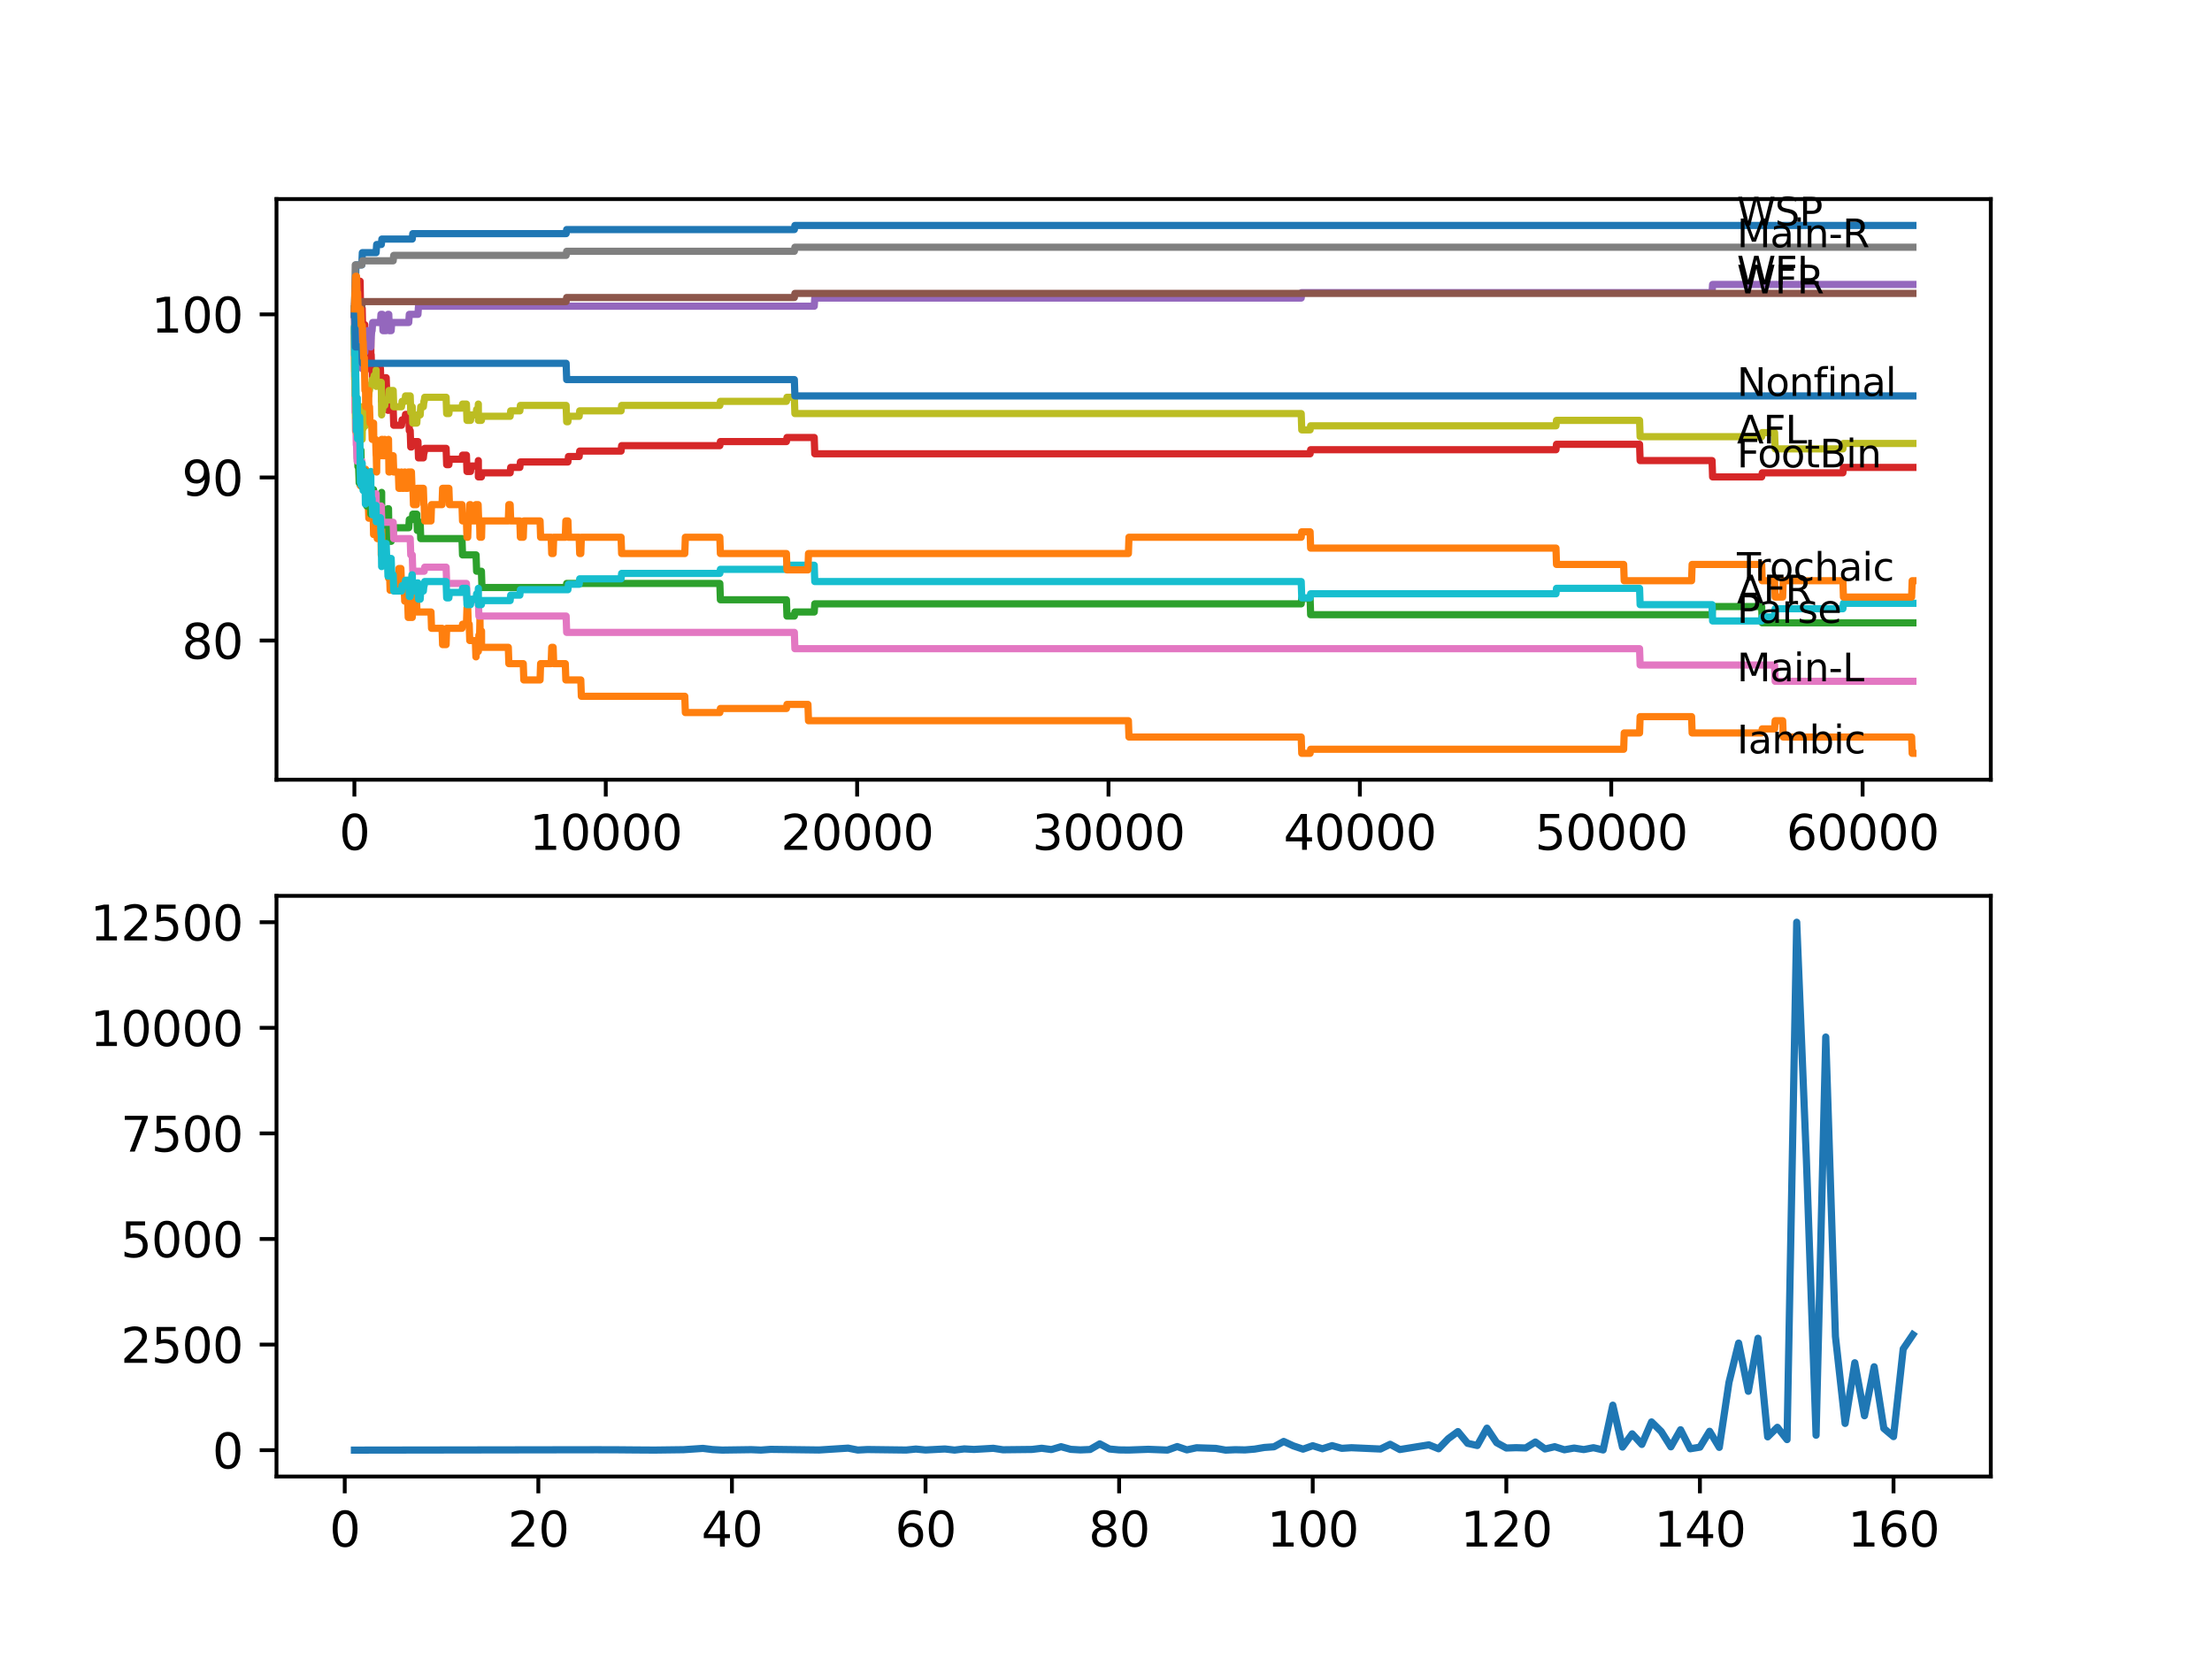 <?xml version="1.0" encoding="utf-8" standalone="no"?>
<!DOCTYPE svg PUBLIC "-//W3C//DTD SVG 1.1//EN"
  "http://www.w3.org/Graphics/SVG/1.1/DTD/svg11.dtd">
<svg xmlns:xlink="http://www.w3.org/1999/xlink" width="460.8pt" height="345.6pt" viewBox="0 0 460.8 345.6" xmlns="http://www.w3.org/2000/svg" version="1.1">
 <defs>
  <style type="text/css">*{stroke-linejoin: round; stroke-linecap: butt}</style>
 </defs>
 <g id="figure_1">
  <g id="patch_1">
   <path d="M 0 345.6 
L 460.8 345.6 
L 460.8 0 
L 0 0 
z
" style="fill: #ffffff"/>
  </g>
  <g id="axes_1">
   <g id="patch_2">
    <path d="M 57.6 162.432 
L 414.72 162.432 
L 414.72 41.472 
L 57.6 41.472 
z
" style="fill: #ffffff"/>
   </g>
   <g id="matplotlib.axis_1">
    <g id="xtick_1">
     <g id="line2d_1">
      <defs>
       <path id="m4932ef7f27" d="M 0 0 
L 0 3.5 
" style="stroke: #000000; stroke-width: 0.8"/>
      </defs>
      <g>
       <use xlink:href="#m4932ef7f27" x="73.827" y="162.432" style="stroke: #000000; stroke-width: 0.8"/>
      </g>
     </g>
     <g id="text_1">
      <!-- 0 -->
      <g transform="translate(70.646 177.03)scale(0.1 -0.1)">
       <defs>
        <path id="DejaVuSans-30" d="M 2034 4250 
Q 1547 4250 1301 3770 
Q 1056 3291 1056 2328 
Q 1056 1369 1301 889 
Q 1547 409 2034 409 
Q 2525 409 2770 889 
Q 3016 1369 3016 2328 
Q 3016 3291 2770 3770 
Q 2525 4250 2034 4250 
z
M 2034 4750 
Q 2819 4750 3233 4129 
Q 3647 3509 3647 2328 
Q 3647 1150 3233 529 
Q 2819 -91 2034 -91 
Q 1250 -91 836 529 
Q 422 1150 422 2328 
Q 422 3509 836 4129 
Q 1250 4750 2034 4750 
z
" transform="scale(0.016)"/>
       </defs>
       <use xlink:href="#DejaVuSans-30"/>
      </g>
     </g>
    </g>
    <g id="xtick_2">
     <g id="line2d_2">
      <g>
       <use xlink:href="#m4932ef7f27" x="126.192" y="162.432" style="stroke: #000000; stroke-width: 0.8"/>
      </g>
     </g>
     <g id="text_2">
      <!-- 10000 -->
      <g transform="translate(110.286 177.03)scale(0.1 -0.1)">
       <defs>
        <path id="DejaVuSans-31" d="M 794 531 
L 1825 531 
L 1825 4091 
L 703 3866 
L 703 4441 
L 1819 4666 
L 2450 4666 
L 2450 531 
L 3481 531 
L 3481 0 
L 794 0 
L 794 531 
z
" transform="scale(0.016)"/>
       </defs>
       <use xlink:href="#DejaVuSans-31"/>
       <use xlink:href="#DejaVuSans-30" x="63.623"/>
       <use xlink:href="#DejaVuSans-30" x="127.246"/>
       <use xlink:href="#DejaVuSans-30" x="190.869"/>
       <use xlink:href="#DejaVuSans-30" x="254.492"/>
      </g>
     </g>
    </g>
    <g id="xtick_3">
     <g id="line2d_3">
      <g>
       <use xlink:href="#m4932ef7f27" x="178.556" y="162.432" style="stroke: #000000; stroke-width: 0.8"/>
      </g>
     </g>
     <g id="text_3">
      <!-- 20000 -->
      <g transform="translate(162.65 177.03)scale(0.1 -0.1)">
       <defs>
        <path id="DejaVuSans-32" d="M 1228 531 
L 3431 531 
L 3431 0 
L 469 0 
L 469 531 
Q 828 903 1448 1529 
Q 2069 2156 2228 2338 
Q 2531 2678 2651 2914 
Q 2772 3150 2772 3378 
Q 2772 3750 2511 3984 
Q 2250 4219 1831 4219 
Q 1534 4219 1204 4116 
Q 875 4013 500 3803 
L 500 4441 
Q 881 4594 1212 4672 
Q 1544 4750 1819 4750 
Q 2544 4750 2975 4387 
Q 3406 4025 3406 3419 
Q 3406 3131 3298 2873 
Q 3191 2616 2906 2266 
Q 2828 2175 2409 1742 
Q 1991 1309 1228 531 
z
" transform="scale(0.016)"/>
       </defs>
       <use xlink:href="#DejaVuSans-32"/>
       <use xlink:href="#DejaVuSans-30" x="63.623"/>
       <use xlink:href="#DejaVuSans-30" x="127.246"/>
       <use xlink:href="#DejaVuSans-30" x="190.869"/>
       <use xlink:href="#DejaVuSans-30" x="254.492"/>
      </g>
     </g>
    </g>
    <g id="xtick_4">
     <g id="line2d_4">
      <g>
       <use xlink:href="#m4932ef7f27" x="230.921" y="162.432" style="stroke: #000000; stroke-width: 0.8"/>
      </g>
     </g>
     <g id="text_4">
      <!-- 30000 -->
      <g transform="translate(215.015 177.03)scale(0.1 -0.1)">
       <defs>
        <path id="DejaVuSans-33" d="M 2597 2516 
Q 3050 2419 3304 2112 
Q 3559 1806 3559 1356 
Q 3559 666 3084 287 
Q 2609 -91 1734 -91 
Q 1441 -91 1130 -33 
Q 819 25 488 141 
L 488 750 
Q 750 597 1062 519 
Q 1375 441 1716 441 
Q 2309 441 2620 675 
Q 2931 909 2931 1356 
Q 2931 1769 2642 2001 
Q 2353 2234 1838 2234 
L 1294 2234 
L 1294 2753 
L 1863 2753 
Q 2328 2753 2575 2939 
Q 2822 3125 2822 3475 
Q 2822 3834 2567 4026 
Q 2313 4219 1838 4219 
Q 1578 4219 1281 4162 
Q 984 4106 628 3988 
L 628 4550 
Q 988 4650 1302 4700 
Q 1616 4750 1894 4750 
Q 2613 4750 3031 4423 
Q 3450 4097 3450 3541 
Q 3450 3153 3228 2886 
Q 3006 2619 2597 2516 
z
" transform="scale(0.016)"/>
       </defs>
       <use xlink:href="#DejaVuSans-33"/>
       <use xlink:href="#DejaVuSans-30" x="63.623"/>
       <use xlink:href="#DejaVuSans-30" x="127.246"/>
       <use xlink:href="#DejaVuSans-30" x="190.869"/>
       <use xlink:href="#DejaVuSans-30" x="254.492"/>
      </g>
     </g>
    </g>
    <g id="xtick_5">
     <g id="line2d_5">
      <g>
       <use xlink:href="#m4932ef7f27" x="283.285" y="162.432" style="stroke: #000000; stroke-width: 0.8"/>
      </g>
     </g>
     <g id="text_5">
      <!-- 40000 -->
      <g transform="translate(267.379 177.03)scale(0.1 -0.1)">
       <defs>
        <path id="DejaVuSans-34" d="M 2419 4116 
L 825 1625 
L 2419 1625 
L 2419 4116 
z
M 2253 4666 
L 3047 4666 
L 3047 1625 
L 3713 1625 
L 3713 1100 
L 3047 1100 
L 3047 0 
L 2419 0 
L 2419 1100 
L 313 1100 
L 313 1709 
L 2253 4666 
z
" transform="scale(0.016)"/>
       </defs>
       <use xlink:href="#DejaVuSans-34"/>
       <use xlink:href="#DejaVuSans-30" x="63.623"/>
       <use xlink:href="#DejaVuSans-30" x="127.246"/>
       <use xlink:href="#DejaVuSans-30" x="190.869"/>
       <use xlink:href="#DejaVuSans-30" x="254.492"/>
      </g>
     </g>
    </g>
    <g id="xtick_6">
     <g id="line2d_6">
      <g>
       <use xlink:href="#m4932ef7f27" x="335.65" y="162.432" style="stroke: #000000; stroke-width: 0.8"/>
      </g>
     </g>
     <g id="text_6">
      <!-- 50000 -->
      <g transform="translate(319.744 177.03)scale(0.1 -0.1)">
       <defs>
        <path id="DejaVuSans-35" d="M 691 4666 
L 3169 4666 
L 3169 4134 
L 1269 4134 
L 1269 2991 
Q 1406 3038 1543 3061 
Q 1681 3084 1819 3084 
Q 2600 3084 3056 2656 
Q 3513 2228 3513 1497 
Q 3513 744 3044 326 
Q 2575 -91 1722 -91 
Q 1428 -91 1123 -41 
Q 819 9 494 109 
L 494 744 
Q 775 591 1075 516 
Q 1375 441 1709 441 
Q 2250 441 2565 725 
Q 2881 1009 2881 1497 
Q 2881 1984 2565 2268 
Q 2250 2553 1709 2553 
Q 1456 2553 1204 2497 
Q 953 2441 691 2322 
L 691 4666 
z
" transform="scale(0.016)"/>
       </defs>
       <use xlink:href="#DejaVuSans-35"/>
       <use xlink:href="#DejaVuSans-30" x="63.623"/>
       <use xlink:href="#DejaVuSans-30" x="127.246"/>
       <use xlink:href="#DejaVuSans-30" x="190.869"/>
       <use xlink:href="#DejaVuSans-30" x="254.492"/>
      </g>
     </g>
    </g>
    <g id="xtick_7">
     <g id="line2d_7">
      <g>
       <use xlink:href="#m4932ef7f27" x="388.014" y="162.432" style="stroke: #000000; stroke-width: 0.8"/>
      </g>
     </g>
     <g id="text_7">
      <!-- 60000 -->
      <g transform="translate(372.108 177.03)scale(0.1 -0.1)">
       <defs>
        <path id="DejaVuSans-36" d="M 2113 2584 
Q 1688 2584 1439 2293 
Q 1191 2003 1191 1497 
Q 1191 994 1439 701 
Q 1688 409 2113 409 
Q 2538 409 2786 701 
Q 3034 994 3034 1497 
Q 3034 2003 2786 2293 
Q 2538 2584 2113 2584 
z
M 3366 4563 
L 3366 3988 
Q 3128 4100 2886 4159 
Q 2644 4219 2406 4219 
Q 1781 4219 1451 3797 
Q 1122 3375 1075 2522 
Q 1259 2794 1537 2939 
Q 1816 3084 2150 3084 
Q 2853 3084 3261 2657 
Q 3669 2231 3669 1497 
Q 3669 778 3244 343 
Q 2819 -91 2113 -91 
Q 1303 -91 875 529 
Q 447 1150 447 2328 
Q 447 3434 972 4092 
Q 1497 4750 2381 4750 
Q 2619 4750 2861 4703 
Q 3103 4656 3366 4563 
z
" transform="scale(0.016)"/>
       </defs>
       <use xlink:href="#DejaVuSans-36"/>
       <use xlink:href="#DejaVuSans-30" x="63.623"/>
       <use xlink:href="#DejaVuSans-30" x="127.246"/>
       <use xlink:href="#DejaVuSans-30" x="190.869"/>
       <use xlink:href="#DejaVuSans-30" x="254.492"/>
      </g>
     </g>
    </g>
   </g>
   <g id="matplotlib.axis_2">
    <g id="ytick_1">
     <g id="line2d_8">
      <defs>
       <path id="m2439229a40" d="M 0 0 
L -3.5 0 
" style="stroke: #000000; stroke-width: 0.8"/>
      </defs>
      <g>
       <use xlink:href="#m2439229a40" x="57.6" y="133.435" style="stroke: #000000; stroke-width: 0.8"/>
      </g>
     </g>
     <g id="text_8">
      <!-- 80 -->
      <g transform="translate(37.875 137.234)scale(0.1 -0.1)">
       <defs>
        <path id="DejaVuSans-38" d="M 2034 2216 
Q 1584 2216 1326 1975 
Q 1069 1734 1069 1313 
Q 1069 891 1326 650 
Q 1584 409 2034 409 
Q 2484 409 2743 651 
Q 3003 894 3003 1313 
Q 3003 1734 2745 1975 
Q 2488 2216 2034 2216 
z
M 1403 2484 
Q 997 2584 770 2862 
Q 544 3141 544 3541 
Q 544 4100 942 4425 
Q 1341 4750 2034 4750 
Q 2731 4750 3128 4425 
Q 3525 4100 3525 3541 
Q 3525 3141 3298 2862 
Q 3072 2584 2669 2484 
Q 3125 2378 3379 2068 
Q 3634 1759 3634 1313 
Q 3634 634 3220 271 
Q 2806 -91 2034 -91 
Q 1263 -91 848 271 
Q 434 634 434 1313 
Q 434 1759 690 2068 
Q 947 2378 1403 2484 
z
M 1172 3481 
Q 1172 3119 1398 2916 
Q 1625 2713 2034 2713 
Q 2441 2713 2670 2916 
Q 2900 3119 2900 3481 
Q 2900 3844 2670 4047 
Q 2441 4250 2034 4250 
Q 1625 4250 1398 4047 
Q 1172 3844 1172 3481 
z
" transform="scale(0.016)"/>
       </defs>
       <use xlink:href="#DejaVuSans-38"/>
       <use xlink:href="#DejaVuSans-30" x="63.623"/>
      </g>
     </g>
    </g>
    <g id="ytick_2">
     <g id="line2d_9">
      <g>
       <use xlink:href="#m2439229a40" x="57.6" y="99.461" style="stroke: #000000; stroke-width: 0.8"/>
      </g>
     </g>
     <g id="text_9">
      <!-- 90 -->
      <g transform="translate(37.875 103.26)scale(0.1 -0.1)">
       <defs>
        <path id="DejaVuSans-39" d="M 703 97 
L 703 672 
Q 941 559 1184 500 
Q 1428 441 1663 441 
Q 2288 441 2617 861 
Q 2947 1281 2994 2138 
Q 2813 1869 2534 1725 
Q 2256 1581 1919 1581 
Q 1219 1581 811 2004 
Q 403 2428 403 3163 
Q 403 3881 828 4315 
Q 1253 4750 1959 4750 
Q 2769 4750 3195 4129 
Q 3622 3509 3622 2328 
Q 3622 1225 3098 567 
Q 2575 -91 1691 -91 
Q 1453 -91 1209 -44 
Q 966 3 703 97 
z
M 1959 2075 
Q 2384 2075 2632 2365 
Q 2881 2656 2881 3163 
Q 2881 3666 2632 3958 
Q 2384 4250 1959 4250 
Q 1534 4250 1286 3958 
Q 1038 3666 1038 3163 
Q 1038 2656 1286 2365 
Q 1534 2075 1959 2075 
z
" transform="scale(0.016)"/>
       </defs>
       <use xlink:href="#DejaVuSans-39"/>
       <use xlink:href="#DejaVuSans-30" x="63.623"/>
      </g>
     </g>
    </g>
    <g id="ytick_3">
     <g id="line2d_10">
      <g>
       <use xlink:href="#m2439229a40" x="57.6" y="65.486" style="stroke: #000000; stroke-width: 0.8"/>
      </g>
     </g>
     <g id="text_10">
      <!-- 100 -->
      <g transform="translate(31.512 69.285)scale(0.1 -0.1)">
       <use xlink:href="#DejaVuSans-31"/>
       <use xlink:href="#DejaVuSans-30" x="63.623"/>
       <use xlink:href="#DejaVuSans-30" x="127.246"/>
      </g>
     </g>
    </g>
   </g>
   <g id="line2d_11">
    <path d="M 73.833 64.354 
L 73.843 64.354 
L 73.974 59.711 
L 74.037 59.711 
L 74.157 55.181 
L 75.367 55.181 
L 75.482 52.633 
L 78.352 52.633 
L 78.467 50.934 
L 79.436 50.934 
L 79.551 49.801 
L 85.877 49.801 
L 85.992 48.669 
L 117.934 48.669 
L 118.049 47.82 
L 165.476 47.82 
L 165.591 46.97 
L 398.487 46.97 
L 398.487 46.97 
" clip-path="url(#p02cb449821)" style="fill: none; stroke: #1f77b4; stroke-width: 1.5; stroke-linecap: square"/>
   </g>
   <g id="line2d_12">
    <path d="M 73.833 68.884 
L 73.89 79.076 
L 73.953 77.377 
L 73.964 77.377 
L 74.079 89.834 
L 74.089 88.702 
L 74.105 88.702 
L 74.22 85.871 
L 74.273 89.268 
L 74.33 87.57 
L 74.435 87.57 
L 74.555 94.364 
L 74.932 94.364 
L 75.053 101.159 
L 75.446 101.159 
L 75.561 100.027 
L 75.995 100.027 
L 76.111 98.894 
L 76.116 98.894 
L 76.173 97.762 
L 76.179 101.159 
L 76.215 101.159 
L 76.545 101.159 
L 76.66 104.557 
L 76.713 104.557 
L 76.828 107.954 
L 77.75 107.954 
L 77.823 111.352 
L 77.86 110.502 
L 78.352 110.502 
L 78.467 108.803 
L 78.582 112.201 
L 79.389 112.201 
L 79.42 115.598 
L 79.441 111.068 
L 79.493 111.068 
L 79.504 111.068 
L 79.609 110.219 
L 79.724 113.617 
L 80.116 113.617 
L 80.232 117.014 
L 80.928 117.014 
L 80.933 120.411 
L 81.038 119.562 
L 81.153 119.562 
L 81.268 122.959 
L 81.907 122.959 
L 82.023 121.827 
L 82.986 121.827 
L 83.101 118.43 
L 83.515 118.43 
L 83.63 121.827 
L 84.19 121.827 
L 84.306 125.224 
L 84.924 125.224 
L 85.039 128.622 
L 85.877 128.622 
L 85.992 127.489 
L 86.018 127.489 
L 86.133 124.092 
L 86.746 124.092 
L 86.861 127.489 
L 89.783 127.489 
L 89.898 130.887 
L 92.087 130.887 
L 92.202 134.284 
L 92.935 134.284 
L 93.05 130.887 
L 96.239 130.887 
L 96.355 130.037 
L 97.166 130.037 
L 97.282 126.64 
L 97.433 126.64 
L 97.549 130.037 
L 97.742 130.037 
L 97.858 133.435 
L 99.025 133.435 
L 99.14 136.832 
L 99.172 136.832 
L 99.287 135.7 
L 99.648 135.7 
L 99.764 132.302 
L 99.91 132.302 
L 99.984 128.905 
L 100.02 132.302 
L 100.287 132.302 
L 100.313 131.453 
L 100.319 134.85 
L 100.382 134.85 
L 105.89 134.85 
L 106.005 138.248 
L 109.006 138.248 
L 109.121 141.645 
L 112.504 141.645 
L 112.619 138.248 
L 114.818 138.248 
L 114.934 134.85 
L 115.232 134.85 
L 115.347 138.248 
L 117.761 138.248 
L 117.876 141.645 
L 120.992 141.645 
L 121.107 145.043 
L 142.655 145.043 
L 142.771 148.44 
L 149.955 148.44 
L 150.07 147.591 
L 163.826 147.591 
L 163.942 146.742 
L 168.309 146.742 
L 168.424 150.139 
L 235.068 150.139 
L 235.183 153.536 
L 271.064 153.536 
L 271.179 156.934 
L 272.917 156.934 
L 273.032 156.084 
L 338.237 156.084 
L 338.352 152.687 
L 341.551 152.687 
L 341.667 149.29 
L 352.386 149.29 
L 352.501 152.687 
L 366.99 152.687 
L 367.105 151.838 
L 369.682 151.838 
L 369.797 150.139 
L 371.362 150.139 
L 371.478 153.536 
L 398.225 153.536 
L 398.341 156.934 
L 398.487 156.934 
L 398.487 156.934 
" clip-path="url(#p02cb449821)" style="fill: none; stroke: #ff7f0e; stroke-width: 1.5; stroke-linecap: square"/>
   </g>
   <g id="line2d_13">
    <path d="M 73.833 64.354 
L 73.838 64.354 
L 73.964 75.679 
L 73.969 75.679 
L 74.006 72.847 
L 74.032 79.642 
L 74.058 76.245 
L 74.184 87.003 
L 74.22 87.003 
L 74.335 85.305 
L 74.346 85.305 
L 74.435 95.497 
L 74.466 93.798 
L 74.477 93.798 
L 74.487 92.099 
L 74.561 97.196 
L 74.576 97.196 
L 74.712 97.196 
L 74.828 100.593 
L 74.932 100.593 
L 75.063 93.798 
L 75.184 93.798 
L 75.299 98.894 
L 75.377 98.894 
L 75.446 98.045 
L 75.451 101.442 
L 75.482 99.744 
L 75.556 99.744 
L 75.671 98.045 
L 75.917 98.045 
L 75.995 101.442 
L 76.027 100.31 
L 76.069 100.31 
L 76.116 98.611 
L 76.121 102.009 
L 76.173 102.009 
L 76.31 102.009 
L 76.399 105.406 
L 76.42 103.707 
L 77.205 103.707 
L 77.252 107.105 
L 77.315 105.406 
L 77.32 105.406 
L 77.435 103.707 
L 77.514 103.707 
L 77.629 102.009 
L 77.823 102.009 
L 77.938 105.406 
L 79.247 105.406 
L 79.362 103.707 
L 79.436 103.707 
L 79.504 102.575 
L 79.509 105.972 
L 79.535 105.972 
L 79.661 105.972 
L 79.776 109.37 
L 80.452 109.37 
L 80.567 107.671 
L 80.708 107.671 
L 80.823 105.972 
L 80.933 105.972 
L 81.054 112.767 
L 81.488 112.767 
L 81.604 111.068 
L 81.907 111.068 
L 82.023 109.936 
L 85.149 109.936 
L 85.264 108.237 
L 85.877 108.237 
L 85.992 107.105 
L 86.824 107.105 
L 86.94 110.502 
L 87.065 110.502 
L 87.18 108.803 
L 87.531 108.803 
L 87.646 112.201 
L 96.239 112.201 
L 96.355 115.598 
L 99.172 115.598 
L 99.287 118.996 
L 100.287 118.996 
L 100.402 122.393 
L 117.934 122.393 
L 118.049 121.544 
L 149.955 121.544 
L 150.07 124.941 
L 163.826 124.941 
L 163.942 128.339 
L 165.476 128.339 
L 165.591 127.489 
L 169.618 127.489 
L 169.733 125.791 
L 271.064 125.791 
L 271.179 124.658 
L 272.917 124.658 
L 273.032 128.056 
L 356.653 128.056 
L 356.768 126.357 
L 366.99 126.357 
L 367.105 129.754 
L 398.487 129.754 
L 398.487 129.754 
" clip-path="url(#p02cb449821)" style="fill: none; stroke: #2ca02c; stroke-width: 1.5; stroke-linecap: square"/>
   </g>
   <g id="line2d_14">
    <path d="M 73.833 65.486 
L 73.838 65.486 
L 73.964 63.108 
L 74.058 63.108 
L 74.152 61.409 
L 74.157 64.807 
L 74.163 64.807 
L 74.168 64.807 
L 74.283 63.108 
L 74.346 63.108 
L 74.466 59.711 
L 74.477 59.711 
L 74.487 63.108 
L 74.587 60.277 
L 74.712 60.277 
L 74.828 58.578 
L 75.016 58.578 
L 75.121 65.373 
L 75.131 64.24 
L 75.184 64.24 
L 75.194 62.542 
L 75.199 65.939 
L 75.288 65.939 
L 75.294 65.939 
L 75.409 64.24 
L 75.451 64.24 
L 75.566 69.903 
L 75.65 69.903 
L 75.765 68.77 
L 75.901 68.77 
L 75.995 67.638 
L 76.001 71.035 
L 76.069 71.035 
L 76.158 74.433 
L 76.179 73.3 
L 76.331 73.3 
L 76.399 72.168 
L 76.404 75.565 
L 76.43 75.565 
L 76.556 75.565 
L 76.671 74.433 
L 76.802 74.433 
L 76.917 73.3 
L 76.975 73.3 
L 77.09 72.168 
L 77.205 72.168 
L 77.252 70.469 
L 77.257 73.867 
L 77.31 73.867 
L 77.32 73.867 
L 77.425 77.264 
L 77.43 76.131 
L 77.514 76.131 
L 77.629 79.529 
L 77.823 79.529 
L 77.938 78.68 
L 78.252 78.68 
L 78.367 77.547 
L 78.383 77.547 
L 78.498 76.698 
L 79.247 76.698 
L 79.362 80.095 
L 79.42 80.095 
L 79.504 83.493 
L 79.53 82.643 
L 79.661 82.643 
L 79.776 79.812 
L 80.153 79.812 
L 80.268 78.68 
L 80.452 78.68 
L 80.567 82.077 
L 80.708 82.077 
L 80.823 85.474 
L 80.933 85.474 
L 81.064 81.794 
L 81.488 81.794 
L 81.604 85.191 
L 81.907 85.191 
L 82.023 88.589 
L 83.641 88.589 
L 83.756 87.456 
L 84.363 87.456 
L 84.478 86.324 
L 85.149 86.324 
L 85.264 89.721 
L 85.452 89.721 
L 85.568 93.119 
L 85.709 93.119 
L 85.824 91.986 
L 87.065 91.986 
L 87.18 95.384 
L 88.191 95.384 
L 88.306 94.251 
L 88.364 94.251 
L 88.479 93.402 
L 92.935 93.402 
L 93.05 96.799 
L 93.511 96.799 
L 93.627 95.667 
L 96.239 95.667 
L 96.355 94.817 
L 97.166 94.817 
L 97.282 98.215 
L 98.015 98.215 
L 98.13 97.082 
L 99.601 97.082 
L 99.648 95.95 
L 99.654 99.347 
L 99.701 99.347 
L 100.287 99.347 
L 100.402 98.498 
L 106.273 98.498 
L 106.388 97.365 
L 108.294 97.365 
L 108.409 96.233 
L 118.306 96.233 
L 118.421 95.101 
L 120.647 95.101 
L 120.762 93.968 
L 129.381 93.968 
L 129.496 92.836 
L 149.955 92.836 
L 150.07 91.986 
L 163.826 91.986 
L 163.942 91.137 
L 169.618 91.137 
L 169.733 94.534 
L 272.917 94.534 
L 273.032 93.685 
L 324.135 93.685 
L 324.25 92.552 
L 341.551 92.552 
L 341.667 95.95 
L 356.653 95.95 
L 356.768 99.347 
L 366.99 99.347 
L 367.105 98.498 
L 383.909 98.498 
L 384.024 97.365 
L 398.487 97.365 
L 398.487 97.365 
" clip-path="url(#p02cb449821)" style="fill: none; stroke: #d62728; stroke-width: 1.5; stroke-linecap: square"/>
   </g>
   <g id="line2d_15">
    <path d="M 73.833 65.486 
L 73.843 65.486 
L 73.89 63.221 
L 73.896 66.619 
L 73.948 66.619 
L 73.974 66.619 
L 74.058 63.221 
L 74.084 66.619 
L 74.152 66.619 
L 74.168 64.92 
L 74.173 68.317 
L 74.262 66.619 
L 74.346 66.619 
L 74.435 73.414 
L 74.461 71.715 
L 74.477 71.715 
L 74.487 70.016 
L 74.493 73.414 
L 74.587 71.715 
L 74.712 71.715 
L 74.828 75.112 
L 74.932 75.112 
L 75.063 68.317 
L 75.184 68.317 
L 75.299 73.414 
L 75.367 73.414 
L 75.451 76.811 
L 75.477 75.112 
L 75.556 75.112 
L 75.671 73.414 
L 75.995 73.414 
L 76.116 70.582 
L 76.399 70.582 
L 76.514 68.884 
L 77.205 68.884 
L 77.252 72.281 
L 77.315 70.582 
L 77.32 70.582 
L 77.435 68.884 
L 77.514 68.884 
L 77.629 67.185 
L 79.247 67.185 
L 79.362 65.486 
L 79.661 65.486 
L 79.776 68.884 
L 80.452 68.884 
L 80.567 67.185 
L 80.708 67.185 
L 80.823 65.486 
L 80.991 65.486 
L 81.106 68.884 
L 81.488 68.884 
L 81.604 67.185 
L 85.149 67.185 
L 85.264 65.486 
L 87.065 65.486 
L 87.18 63.787 
L 169.618 63.787 
L 169.733 62.089 
L 271.064 62.089 
L 271.179 60.956 
L 356.653 60.956 
L 356.768 59.258 
L 398.487 59.258 
L 398.487 59.258 
" clip-path="url(#p02cb449821)" style="fill: none; stroke: #9467bd; stroke-width: 1.5; stroke-linecap: square"/>
   </g>
   <g id="line2d_16">
    <path d="M 73.833 65.486 
L 73.922 65.486 
L 74.042 63.674 
L 75.377 63.674 
L 75.493 62.825 
L 117.934 62.825 
L 118.049 61.976 
L 165.476 61.976 
L 165.591 61.126 
L 398.487 61.126 
L 398.487 61.126 
" clip-path="url(#p02cb449821)" style="fill: none; stroke: #8c564b; stroke-width: 1.5; stroke-linecap: square"/>
   </g>
   <g id="line2d_17">
    <path d="M 73.833 65.486 
L 73.838 65.486 
L 73.979 85.871 
L 74.105 85.871 
L 74.225 92.666 
L 74.273 92.666 
L 74.388 96.063 
L 75.377 96.063 
L 75.493 99.461 
L 75.995 99.461 
L 76.111 102.858 
L 78.352 102.858 
L 78.383 106.255 
L 78.462 105.406 
L 79.42 105.406 
L 79.535 108.803 
L 81.907 108.803 
L 82.023 112.201 
L 85.452 112.201 
L 85.568 115.598 
L 85.877 115.598 
L 85.992 118.996 
L 88.364 118.996 
L 88.479 118.146 
L 92.935 118.146 
L 93.05 121.544 
L 97.166 121.544 
L 97.282 124.941 
L 99.648 124.941 
L 99.764 128.339 
L 117.934 128.339 
L 118.049 131.736 
L 165.476 131.736 
L 165.591 135.134 
L 341.551 135.134 
L 341.667 138.531 
L 369.682 138.531 
L 369.797 141.928 
L 398.487 141.928 
L 398.487 141.928 
" clip-path="url(#p02cb449821)" style="fill: none; stroke: #e377c2; stroke-width: 1.5; stroke-linecap: square"/>
   </g>
   <g id="line2d_18">
    <path d="M 73.833 65.486 
L 73.838 65.486 
L 74.011 55.181 
L 75.377 55.181 
L 75.493 54.331 
L 81.907 54.331 
L 82.023 53.199 
L 117.934 53.199 
L 118.049 52.349 
L 165.476 52.349 
L 165.591 51.5 
L 398.487 51.5 
L 398.487 51.5 
" clip-path="url(#p02cb449821)" style="fill: none; stroke: #7f7f7f; stroke-width: 1.5; stroke-linecap: square"/>
   </g>
   <g id="line2d_19">
    <path d="M 73.833 68.884 
L 73.838 68.884 
L 73.843 68.034 
L 73.896 77.377 
L 73.922 77.377 
L 74.006 82.473 
L 74.032 79.642 
L 74.037 79.642 
L 74.157 87.003 
L 74.273 87.003 
L 74.388 90.401 
L 74.409 90.401 
L 74.524 87.57 
L 74.555 87.57 
L 74.671 85.871 
L 75.121 85.871 
L 75.236 84.738 
L 75.367 84.738 
L 75.446 91.533 
L 75.482 89.268 
L 75.65 89.268 
L 75.765 88.136 
L 75.901 88.136 
L 75.995 85.305 
L 76.001 88.702 
L 76.006 88.702 
L 76.116 88.702 
L 76.236 86.437 
L 76.31 86.437 
L 76.425 83.606 
L 76.556 83.606 
L 76.671 82.473 
L 76.802 82.473 
L 76.917 81.341 
L 76.975 81.341 
L 77.09 80.208 
L 77.425 80.208 
L 77.54 79.076 
L 77.823 79.076 
L 77.938 78.227 
L 78.252 78.227 
L 78.352 77.094 
L 78.383 80.492 
L 78.462 79.642 
L 79.42 79.642 
L 79.504 86.437 
L 79.535 85.588 
L 79.671 85.588 
L 79.787 84.455 
L 80.153 84.455 
L 80.268 83.323 
L 80.933 83.323 
L 81.054 81.341 
L 81.907 81.341 
L 82.023 84.738 
L 83.641 84.738 
L 83.756 83.606 
L 84.363 83.606 
L 84.478 82.473 
L 85.452 82.473 
L 85.568 85.871 
L 85.709 85.871 
L 85.824 84.738 
L 85.877 84.738 
L 85.992 88.136 
L 86.824 88.136 
L 86.94 86.437 
L 87.531 86.437 
L 87.646 84.738 
L 88.191 84.738 
L 88.306 83.606 
L 88.364 83.606 
L 88.479 82.756 
L 92.935 82.756 
L 93.05 86.154 
L 93.511 86.154 
L 93.627 85.021 
L 96.239 85.021 
L 96.355 84.172 
L 97.166 84.172 
L 97.282 87.57 
L 98.015 87.57 
L 98.13 86.437 
L 99.172 86.437 
L 99.287 85.305 
L 99.601 85.305 
L 99.648 84.172 
L 99.654 87.57 
L 99.701 87.57 
L 100.287 87.57 
L 100.402 86.72 
L 106.273 86.72 
L 106.388 85.588 
L 108.294 85.588 
L 108.409 84.455 
L 117.934 84.455 
L 118.049 87.853 
L 118.306 87.853 
L 118.421 86.72 
L 120.647 86.72 
L 120.762 85.588 
L 129.381 85.588 
L 129.496 84.455 
L 149.955 84.455 
L 150.07 83.606 
L 163.826 83.606 
L 163.942 82.756 
L 165.476 82.756 
L 165.591 86.154 
L 271.064 86.154 
L 271.179 89.551 
L 272.917 89.551 
L 273.032 88.702 
L 324.135 88.702 
L 324.25 87.57 
L 341.551 87.57 
L 341.667 90.967 
L 366.99 90.967 
L 367.105 90.118 
L 369.682 90.118 
L 369.797 93.515 
L 383.909 93.515 
L 384.024 92.383 
L 398.487 92.383 
L 398.487 92.383 
" clip-path="url(#p02cb449821)" style="fill: none; stroke: #bcbd22; stroke-width: 1.5; stroke-linecap: square"/>
   </g>
   <g id="line2d_20">
    <path d="M 73.833 68.884 
L 73.838 68.884 
L 73.843 68.034 
L 73.88 73.98 
L 73.917 73.98 
L 73.922 73.98 
L 73.969 71.602 
L 73.979 78.396 
L 73.995 78.396 
L 74.006 78.396 
L 74.037 75.565 
L 74.047 82.36 
L 74.105 77.83 
L 74.231 89.721 
L 74.273 89.721 
L 74.398 84.625 
L 74.409 84.625 
L 74.435 82.926 
L 74.498 91.42 
L 74.618 88.589 
L 74.712 88.589 
L 74.828 86.89 
L 74.932 86.89 
L 75.063 100.48 
L 75.121 100.48 
L 75.194 97.649 
L 75.199 101.046 
L 75.226 101.046 
L 75.294 101.046 
L 75.414 97.649 
L 75.446 97.649 
L 75.451 96.516 
L 75.456 99.914 
L 75.55 98.781 
L 75.556 98.781 
L 75.65 102.178 
L 75.665 101.046 
L 75.901 101.046 
L 75.995 98.215 
L 76.001 101.612 
L 76.006 101.612 
L 76.069 101.612 
L 76.116 105.01 
L 76.179 102.745 
L 76.31 102.745 
L 76.399 99.914 
L 76.404 103.311 
L 76.414 103.311 
L 76.556 103.311 
L 76.671 102.178 
L 76.802 102.178 
L 76.917 101.046 
L 76.975 101.046 
L 77.09 99.914 
L 77.205 99.914 
L 77.252 98.215 
L 77.257 101.612 
L 77.31 101.612 
L 77.32 101.612 
L 77.425 105.01 
L 77.43 103.877 
L 77.514 103.877 
L 77.629 107.275 
L 77.823 107.275 
L 77.938 106.425 
L 78.252 106.425 
L 78.352 105.293 
L 78.383 108.69 
L 78.462 107.841 
L 79.247 107.841 
L 79.362 111.238 
L 79.42 111.238 
L 79.504 118.033 
L 79.535 117.184 
L 79.661 117.184 
L 79.776 114.353 
L 80.153 114.353 
L 80.268 113.22 
L 80.452 113.22 
L 80.567 116.618 
L 80.708 116.618 
L 80.823 120.015 
L 80.933 120.015 
L 81.064 116.334 
L 81.488 116.334 
L 81.604 119.732 
L 81.907 119.732 
L 82.023 123.129 
L 83.641 123.129 
L 83.756 121.997 
L 84.363 121.997 
L 84.478 120.864 
L 85.149 120.864 
L 85.264 124.262 
L 85.452 124.262 
L 85.568 120.864 
L 85.709 120.864 
L 85.824 119.732 
L 85.877 119.732 
L 85.992 123.129 
L 86.824 123.129 
L 86.94 121.431 
L 87.065 121.431 
L 87.18 124.828 
L 87.531 124.828 
L 87.646 123.129 
L 88.191 123.129 
L 88.306 121.997 
L 88.364 121.997 
L 88.479 121.148 
L 92.935 121.148 
L 93.05 124.545 
L 93.511 124.545 
L 93.627 123.412 
L 96.239 123.412 
L 96.355 122.563 
L 97.166 122.563 
L 97.282 125.961 
L 98.015 125.961 
L 98.13 124.828 
L 99.172 124.828 
L 99.287 123.696 
L 99.601 123.696 
L 99.648 122.563 
L 99.654 125.961 
L 99.701 125.961 
L 100.287 125.961 
L 100.402 125.111 
L 106.273 125.111 
L 106.388 123.979 
L 108.294 123.979 
L 108.409 122.846 
L 118.306 122.846 
L 118.421 121.714 
L 120.647 121.714 
L 120.762 120.581 
L 129.381 120.581 
L 129.496 119.449 
L 149.955 119.449 
L 150.07 118.599 
L 163.826 118.599 
L 163.942 117.75 
L 169.618 117.75 
L 169.733 121.148 
L 271.064 121.148 
L 271.179 124.545 
L 272.917 124.545 
L 273.032 123.696 
L 324.135 123.696 
L 324.25 122.563 
L 341.551 122.563 
L 341.667 125.961 
L 356.653 125.961 
L 356.768 129.358 
L 366.99 129.358 
L 367.105 128.509 
L 369.682 128.509 
L 369.797 126.81 
L 383.909 126.81 
L 384.024 125.677 
L 398.487 125.677 
L 398.487 125.677 
" clip-path="url(#p02cb449821)" style="fill: none; stroke: #17becf; stroke-width: 1.5; stroke-linecap: square"/>
   </g>
   <g id="line2d_21">
    <path d="M 73.833 65.486 
L 73.922 65.486 
L 74.042 72.281 
L 75.377 72.281 
L 75.493 75.679 
L 117.934 75.679 
L 118.049 79.076 
L 165.476 79.076 
L 165.591 82.473 
L 398.487 82.473 
L 398.487 82.473 
" clip-path="url(#p02cb449821)" style="fill: none; stroke: #1f77b4; stroke-width: 1.5; stroke-linecap: square"/>
   </g>
   <g id="line2d_22">
    <path d="M 73.833 64.354 
L 73.948 60.956 
L 73.964 60.956 
L 74.079 57.559 
L 74.273 57.559 
L 74.388 60.956 
L 74.498 60.956 
L 74.613 64.354 
L 75.121 64.354 
L 75.236 67.751 
L 75.472 67.751 
L 75.587 71.149 
L 75.65 71.149 
L 75.765 74.546 
L 75.901 74.546 
L 76.022 81.341 
L 76.158 81.341 
L 76.173 84.738 
L 76.268 81.341 
L 76.331 81.341 
L 76.446 84.738 
L 76.545 84.738 
L 76.556 81.341 
L 76.655 84.738 
L 76.713 84.738 
L 76.802 81.341 
L 76.823 84.738 
L 76.975 84.738 
L 77.09 88.136 
L 77.425 88.136 
L 77.54 91.533 
L 77.75 91.533 
L 77.823 88.136 
L 77.86 91.533 
L 78.252 91.533 
L 78.367 94.931 
L 78.383 94.931 
L 78.467 98.328 
L 78.493 94.931 
L 79.389 94.931 
L 79.504 91.533 
L 79.609 94.931 
L 79.614 91.533 
L 79.671 91.533 
L 79.787 94.931 
L 80.116 94.931 
L 80.153 91.533 
L 80.226 94.931 
L 80.928 94.931 
L 80.933 91.533 
L 81.028 98.328 
L 81.033 98.328 
L 81.153 98.328 
L 81.268 94.931 
L 81.907 94.931 
L 82.023 98.328 
L 82.986 98.328 
L 83.101 101.726 
L 83.515 101.726 
L 83.63 98.328 
L 83.641 98.328 
L 83.756 101.726 
L 84.19 101.726 
L 84.306 98.328 
L 84.363 98.328 
L 84.478 101.726 
L 84.924 101.726 
L 85.039 98.328 
L 85.709 98.328 
L 85.824 101.726 
L 86.018 101.726 
L 86.133 105.123 
L 86.746 105.123 
L 86.861 101.726 
L 88.191 101.726 
L 88.306 105.123 
L 88.364 105.123 
L 88.479 108.52 
L 89.783 108.52 
L 89.898 105.123 
L 92.087 105.123 
L 92.202 101.726 
L 93.511 101.726 
L 93.627 105.123 
L 96.239 105.123 
L 96.355 108.52 
L 97.166 108.52 
L 97.282 111.918 
L 97.433 111.918 
L 97.549 108.52 
L 97.742 108.52 
L 97.858 105.123 
L 98.015 105.123 
L 98.13 108.52 
L 99.025 108.52 
L 99.14 105.123 
L 99.601 105.123 
L 99.716 108.52 
L 99.91 108.52 
L 99.984 111.918 
L 100.02 108.52 
L 100.287 108.52 
L 100.313 111.918 
L 100.397 108.52 
L 105.89 108.52 
L 106.005 105.123 
L 106.273 105.123 
L 106.388 108.52 
L 108.294 108.52 
L 108.409 111.918 
L 109.006 111.918 
L 109.121 108.52 
L 112.504 108.52 
L 112.619 111.918 
L 114.818 111.918 
L 114.934 115.315 
L 115.232 115.315 
L 115.347 111.918 
L 117.761 111.918 
L 117.876 108.52 
L 118.306 108.52 
L 118.421 111.918 
L 120.647 111.918 
L 120.762 115.315 
L 120.992 115.315 
L 121.107 111.918 
L 129.381 111.918 
L 129.496 115.315 
L 142.655 115.315 
L 142.771 111.918 
L 149.955 111.918 
L 150.07 115.315 
L 163.826 115.315 
L 163.942 118.713 
L 168.309 118.713 
L 168.424 115.315 
L 235.068 115.315 
L 235.183 111.918 
L 271.064 111.918 
L 271.179 110.785 
L 272.917 110.785 
L 273.032 114.183 
L 324.135 114.183 
L 324.25 117.58 
L 338.237 117.58 
L 338.352 120.978 
L 352.386 120.978 
L 352.501 117.58 
L 366.99 117.58 
L 367.105 120.978 
L 369.682 120.978 
L 369.797 124.375 
L 371.362 124.375 
L 371.478 120.978 
L 383.909 120.978 
L 384.024 124.375 
L 398.225 124.375 
L 398.341 120.978 
L 398.487 120.978 
L 398.487 120.978 
" clip-path="url(#p02cb449821)" style="fill: none; stroke: #ff7f0e; stroke-width: 1.5; stroke-linecap: square"/>
   </g>
   <g id="patch_3">
    <path d="M 57.6 162.432 
L 57.6 41.472 
" style="fill: none; stroke: #000000; stroke-width: 0.8; stroke-linejoin: miter; stroke-linecap: square"/>
   </g>
   <g id="patch_4">
    <path d="M 414.72 162.432 
L 414.72 41.472 
" style="fill: none; stroke: #000000; stroke-width: 0.8; stroke-linejoin: miter; stroke-linecap: square"/>
   </g>
   <g id="patch_5">
    <path d="M 57.6 162.432 
L 414.72 162.432 
" style="fill: none; stroke: #000000; stroke-width: 0.8; stroke-linejoin: miter; stroke-linecap: square"/>
   </g>
   <g id="patch_6">
    <path d="M 57.6 41.472 
L 414.72 41.472 
" style="fill: none; stroke: #000000; stroke-width: 0.8; stroke-linejoin: miter; stroke-linecap: square"/>
   </g>
   <g id="text_11">
    <!-- WSP -->
    <g transform="translate(361.832 46.97)scale(0.08 -0.08)">
     <defs>
      <path id="DejaVuSans-57" d="M 213 4666 
L 850 4666 
L 1831 722 
L 2809 4666 
L 3519 4666 
L 4500 722 
L 5478 4666 
L 6119 4666 
L 4947 0 
L 4153 0 
L 3169 4050 
L 2175 0 
L 1381 0 
L 213 4666 
z
" transform="scale(0.016)"/>
      <path id="DejaVuSans-53" d="M 3425 4513 
L 3425 3897 
Q 3066 4069 2747 4153 
Q 2428 4238 2131 4238 
Q 1616 4238 1336 4038 
Q 1056 3838 1056 3469 
Q 1056 3159 1242 3001 
Q 1428 2844 1947 2747 
L 2328 2669 
Q 3034 2534 3370 2195 
Q 3706 1856 3706 1288 
Q 3706 609 3251 259 
Q 2797 -91 1919 -91 
Q 1588 -91 1214 -16 
Q 841 59 441 206 
L 441 856 
Q 825 641 1194 531 
Q 1563 422 1919 422 
Q 2459 422 2753 634 
Q 3047 847 3047 1241 
Q 3047 1584 2836 1778 
Q 2625 1972 2144 2069 
L 1759 2144 
Q 1053 2284 737 2584 
Q 422 2884 422 3419 
Q 422 4038 858 4394 
Q 1294 4750 2059 4750 
Q 2388 4750 2728 4690 
Q 3069 4631 3425 4513 
z
" transform="scale(0.016)"/>
      <path id="DejaVuSans-50" d="M 1259 4147 
L 1259 2394 
L 2053 2394 
Q 2494 2394 2734 2622 
Q 2975 2850 2975 3272 
Q 2975 3691 2734 3919 
Q 2494 4147 2053 4147 
L 1259 4147 
z
M 628 4666 
L 2053 4666 
Q 2838 4666 3239 4311 
Q 3641 3956 3641 3272 
Q 3641 2581 3239 2228 
Q 2838 1875 2053 1875 
L 1259 1875 
L 1259 0 
L 628 0 
L 628 4666 
z
" transform="scale(0.016)"/>
     </defs>
     <use xlink:href="#DejaVuSans-57"/>
     <use xlink:href="#DejaVuSans-53" x="98.877"/>
     <use xlink:href="#DejaVuSans-50" x="162.354"/>
    </g>
   </g>
   <g id="text_12">
    <!-- Iambic -->
    <g transform="translate(361.832 156.934)scale(0.08 -0.08)">
     <defs>
      <path id="DejaVuSans-49" d="M 628 4666 
L 1259 4666 
L 1259 0 
L 628 0 
L 628 4666 
z
" transform="scale(0.016)"/>
      <path id="DejaVuSans-61" d="M 2194 1759 
Q 1497 1759 1228 1600 
Q 959 1441 959 1056 
Q 959 750 1161 570 
Q 1363 391 1709 391 
Q 2188 391 2477 730 
Q 2766 1069 2766 1631 
L 2766 1759 
L 2194 1759 
z
M 3341 1997 
L 3341 0 
L 2766 0 
L 2766 531 
Q 2569 213 2275 61 
Q 1981 -91 1556 -91 
Q 1019 -91 701 211 
Q 384 513 384 1019 
Q 384 1609 779 1909 
Q 1175 2209 1959 2209 
L 2766 2209 
L 2766 2266 
Q 2766 2663 2505 2880 
Q 2244 3097 1772 3097 
Q 1472 3097 1187 3025 
Q 903 2953 641 2809 
L 641 3341 
Q 956 3463 1253 3523 
Q 1550 3584 1831 3584 
Q 2591 3584 2966 3190 
Q 3341 2797 3341 1997 
z
" transform="scale(0.016)"/>
      <path id="DejaVuSans-6d" d="M 3328 2828 
Q 3544 3216 3844 3400 
Q 4144 3584 4550 3584 
Q 5097 3584 5394 3201 
Q 5691 2819 5691 2113 
L 5691 0 
L 5113 0 
L 5113 2094 
Q 5113 2597 4934 2840 
Q 4756 3084 4391 3084 
Q 3944 3084 3684 2787 
Q 3425 2491 3425 1978 
L 3425 0 
L 2847 0 
L 2847 2094 
Q 2847 2600 2669 2842 
Q 2491 3084 2119 3084 
Q 1678 3084 1418 2786 
Q 1159 2488 1159 1978 
L 1159 0 
L 581 0 
L 581 3500 
L 1159 3500 
L 1159 2956 
Q 1356 3278 1631 3431 
Q 1906 3584 2284 3584 
Q 2666 3584 2933 3390 
Q 3200 3197 3328 2828 
z
" transform="scale(0.016)"/>
      <path id="DejaVuSans-62" d="M 3116 1747 
Q 3116 2381 2855 2742 
Q 2594 3103 2138 3103 
Q 1681 3103 1420 2742 
Q 1159 2381 1159 1747 
Q 1159 1113 1420 752 
Q 1681 391 2138 391 
Q 2594 391 2855 752 
Q 3116 1113 3116 1747 
z
M 1159 2969 
Q 1341 3281 1617 3432 
Q 1894 3584 2278 3584 
Q 2916 3584 3314 3078 
Q 3713 2572 3713 1747 
Q 3713 922 3314 415 
Q 2916 -91 2278 -91 
Q 1894 -91 1617 61 
Q 1341 213 1159 525 
L 1159 0 
L 581 0 
L 581 4863 
L 1159 4863 
L 1159 2969 
z
" transform="scale(0.016)"/>
      <path id="DejaVuSans-69" d="M 603 3500 
L 1178 3500 
L 1178 0 
L 603 0 
L 603 3500 
z
M 603 4863 
L 1178 4863 
L 1178 4134 
L 603 4134 
L 603 4863 
z
" transform="scale(0.016)"/>
      <path id="DejaVuSans-63" d="M 3122 3366 
L 3122 2828 
Q 2878 2963 2633 3030 
Q 2388 3097 2138 3097 
Q 1578 3097 1268 2742 
Q 959 2388 959 1747 
Q 959 1106 1268 751 
Q 1578 397 2138 397 
Q 2388 397 2633 464 
Q 2878 531 3122 666 
L 3122 134 
Q 2881 22 2623 -34 
Q 2366 -91 2075 -91 
Q 1284 -91 818 406 
Q 353 903 353 1747 
Q 353 2603 823 3093 
Q 1294 3584 2113 3584 
Q 2378 3584 2631 3529 
Q 2884 3475 3122 3366 
z
" transform="scale(0.016)"/>
     </defs>
     <use xlink:href="#DejaVuSans-49"/>
     <use xlink:href="#DejaVuSans-61" x="29.492"/>
     <use xlink:href="#DejaVuSans-6d" x="90.771"/>
     <use xlink:href="#DejaVuSans-62" x="188.184"/>
     <use xlink:href="#DejaVuSans-69" x="251.66"/>
     <use xlink:href="#DejaVuSans-63" x="279.443"/>
    </g>
   </g>
   <g id="text_13">
    <!-- Parse -->
    <g transform="translate(361.832 129.754)scale(0.08 -0.08)">
     <defs>
      <path id="DejaVuSans-72" d="M 2631 2963 
Q 2534 3019 2420 3045 
Q 2306 3072 2169 3072 
Q 1681 3072 1420 2755 
Q 1159 2438 1159 1844 
L 1159 0 
L 581 0 
L 581 3500 
L 1159 3500 
L 1159 2956 
Q 1341 3275 1631 3429 
Q 1922 3584 2338 3584 
Q 2397 3584 2469 3576 
Q 2541 3569 2628 3553 
L 2631 2963 
z
" transform="scale(0.016)"/>
      <path id="DejaVuSans-73" d="M 2834 3397 
L 2834 2853 
Q 2591 2978 2328 3040 
Q 2066 3103 1784 3103 
Q 1356 3103 1142 2972 
Q 928 2841 928 2578 
Q 928 2378 1081 2264 
Q 1234 2150 1697 2047 
L 1894 2003 
Q 2506 1872 2764 1633 
Q 3022 1394 3022 966 
Q 3022 478 2636 193 
Q 2250 -91 1575 -91 
Q 1294 -91 989 -36 
Q 684 19 347 128 
L 347 722 
Q 666 556 975 473 
Q 1284 391 1588 391 
Q 1994 391 2212 530 
Q 2431 669 2431 922 
Q 2431 1156 2273 1281 
Q 2116 1406 1581 1522 
L 1381 1569 
Q 847 1681 609 1914 
Q 372 2147 372 2553 
Q 372 3047 722 3315 
Q 1072 3584 1716 3584 
Q 2034 3584 2315 3537 
Q 2597 3491 2834 3397 
z
" transform="scale(0.016)"/>
      <path id="DejaVuSans-65" d="M 3597 1894 
L 3597 1613 
L 953 1613 
Q 991 1019 1311 708 
Q 1631 397 2203 397 
Q 2534 397 2845 478 
Q 3156 559 3463 722 
L 3463 178 
Q 3153 47 2828 -22 
Q 2503 -91 2169 -91 
Q 1331 -91 842 396 
Q 353 884 353 1716 
Q 353 2575 817 3079 
Q 1281 3584 2069 3584 
Q 2775 3584 3186 3129 
Q 3597 2675 3597 1894 
z
M 3022 2063 
Q 3016 2534 2758 2815 
Q 2500 3097 2075 3097 
Q 1594 3097 1305 2825 
Q 1016 2553 972 2059 
L 3022 2063 
z
" transform="scale(0.016)"/>
     </defs>
     <use xlink:href="#DejaVuSans-50"/>
     <use xlink:href="#DejaVuSans-61" x="55.803"/>
     <use xlink:href="#DejaVuSans-72" x="117.082"/>
     <use xlink:href="#DejaVuSans-73" x="158.195"/>
     <use xlink:href="#DejaVuSans-65" x="210.295"/>
    </g>
   </g>
   <g id="text_14">
    <!-- FootBin -->
    <g transform="translate(361.832 97.365)scale(0.08 -0.08)">
     <defs>
      <path id="DejaVuSans-46" d="M 628 4666 
L 3309 4666 
L 3309 4134 
L 1259 4134 
L 1259 2759 
L 3109 2759 
L 3109 2228 
L 1259 2228 
L 1259 0 
L 628 0 
L 628 4666 
z
" transform="scale(0.016)"/>
      <path id="DejaVuSans-6f" d="M 1959 3097 
Q 1497 3097 1228 2736 
Q 959 2375 959 1747 
Q 959 1119 1226 758 
Q 1494 397 1959 397 
Q 2419 397 2687 759 
Q 2956 1122 2956 1747 
Q 2956 2369 2687 2733 
Q 2419 3097 1959 3097 
z
M 1959 3584 
Q 2709 3584 3137 3096 
Q 3566 2609 3566 1747 
Q 3566 888 3137 398 
Q 2709 -91 1959 -91 
Q 1206 -91 779 398 
Q 353 888 353 1747 
Q 353 2609 779 3096 
Q 1206 3584 1959 3584 
z
" transform="scale(0.016)"/>
      <path id="DejaVuSans-74" d="M 1172 4494 
L 1172 3500 
L 2356 3500 
L 2356 3053 
L 1172 3053 
L 1172 1153 
Q 1172 725 1289 603 
Q 1406 481 1766 481 
L 2356 481 
L 2356 0 
L 1766 0 
Q 1100 0 847 248 
Q 594 497 594 1153 
L 594 3053 
L 172 3053 
L 172 3500 
L 594 3500 
L 594 4494 
L 1172 4494 
z
" transform="scale(0.016)"/>
      <path id="DejaVuSans-42" d="M 1259 2228 
L 1259 519 
L 2272 519 
Q 2781 519 3026 730 
Q 3272 941 3272 1375 
Q 3272 1813 3026 2020 
Q 2781 2228 2272 2228 
L 1259 2228 
z
M 1259 4147 
L 1259 2741 
L 2194 2741 
Q 2656 2741 2882 2914 
Q 3109 3088 3109 3444 
Q 3109 3797 2882 3972 
Q 2656 4147 2194 4147 
L 1259 4147 
z
M 628 4666 
L 2241 4666 
Q 2963 4666 3353 4366 
Q 3744 4066 3744 3513 
Q 3744 3084 3544 2831 
Q 3344 2578 2956 2516 
Q 3422 2416 3680 2098 
Q 3938 1781 3938 1306 
Q 3938 681 3513 340 
Q 3088 0 2303 0 
L 628 0 
L 628 4666 
z
" transform="scale(0.016)"/>
      <path id="DejaVuSans-6e" d="M 3513 2113 
L 3513 0 
L 2938 0 
L 2938 2094 
Q 2938 2591 2744 2837 
Q 2550 3084 2163 3084 
Q 1697 3084 1428 2787 
Q 1159 2491 1159 1978 
L 1159 0 
L 581 0 
L 581 3500 
L 1159 3500 
L 1159 2956 
Q 1366 3272 1645 3428 
Q 1925 3584 2291 3584 
Q 2894 3584 3203 3211 
Q 3513 2838 3513 2113 
z
" transform="scale(0.016)"/>
     </defs>
     <use xlink:href="#DejaVuSans-46"/>
     <use xlink:href="#DejaVuSans-6f" x="53.895"/>
     <use xlink:href="#DejaVuSans-6f" x="115.076"/>
     <use xlink:href="#DejaVuSans-74" x="176.258"/>
     <use xlink:href="#DejaVuSans-42" x="215.467"/>
     <use xlink:href="#DejaVuSans-69" x="284.07"/>
     <use xlink:href="#DejaVuSans-6e" x="311.854"/>
    </g>
   </g>
   <g id="text_15">
    <!-- WFL -->
    <g transform="translate(361.832 59.258)scale(0.08 -0.08)">
     <defs>
      <path id="DejaVuSans-4c" d="M 628 4666 
L 1259 4666 
L 1259 531 
L 3531 531 
L 3531 0 
L 628 0 
L 628 4666 
z
" transform="scale(0.016)"/>
     </defs>
     <use xlink:href="#DejaVuSans-57"/>
     <use xlink:href="#DejaVuSans-46" x="98.877"/>
     <use xlink:href="#DejaVuSans-4c" x="156.396"/>
    </g>
   </g>
   <g id="text_16">
    <!-- WFR -->
    <g transform="translate(361.832 61.126)scale(0.08 -0.08)">
     <defs>
      <path id="DejaVuSans-52" d="M 2841 2188 
Q 3044 2119 3236 1894 
Q 3428 1669 3622 1275 
L 4263 0 
L 3584 0 
L 2988 1197 
Q 2756 1666 2539 1819 
Q 2322 1972 1947 1972 
L 1259 1972 
L 1259 0 
L 628 0 
L 628 4666 
L 2053 4666 
Q 2853 4666 3247 4331 
Q 3641 3997 3641 3322 
Q 3641 2881 3436 2590 
Q 3231 2300 2841 2188 
z
M 1259 4147 
L 1259 2491 
L 2053 2491 
Q 2509 2491 2742 2702 
Q 2975 2913 2975 3322 
Q 2975 3731 2742 3939 
Q 2509 4147 2053 4147 
L 1259 4147 
z
" transform="scale(0.016)"/>
     </defs>
     <use xlink:href="#DejaVuSans-57"/>
     <use xlink:href="#DejaVuSans-46" x="98.877"/>
     <use xlink:href="#DejaVuSans-52" x="156.396"/>
    </g>
   </g>
   <g id="text_17">
    <!-- Main-L -->
    <g transform="translate(361.832 141.928)scale(0.08 -0.08)">
     <defs>
      <path id="DejaVuSans-4d" d="M 628 4666 
L 1569 4666 
L 2759 1491 
L 3956 4666 
L 4897 4666 
L 4897 0 
L 4281 0 
L 4281 4097 
L 3078 897 
L 2444 897 
L 1241 4097 
L 1241 0 
L 628 0 
L 628 4666 
z
" transform="scale(0.016)"/>
      <path id="DejaVuSans-2d" d="M 313 2009 
L 1997 2009 
L 1997 1497 
L 313 1497 
L 313 2009 
z
" transform="scale(0.016)"/>
     </defs>
     <use xlink:href="#DejaVuSans-4d"/>
     <use xlink:href="#DejaVuSans-61" x="86.279"/>
     <use xlink:href="#DejaVuSans-69" x="147.559"/>
     <use xlink:href="#DejaVuSans-6e" x="175.342"/>
     <use xlink:href="#DejaVuSans-2d" x="238.721"/>
     <use xlink:href="#DejaVuSans-4c" x="274.805"/>
    </g>
   </g>
   <g id="text_18">
    <!-- Main-R -->
    <g transform="translate(361.832 51.5)scale(0.08 -0.08)">
     <use xlink:href="#DejaVuSans-4d"/>
     <use xlink:href="#DejaVuSans-61" x="86.279"/>
     <use xlink:href="#DejaVuSans-69" x="147.559"/>
     <use xlink:href="#DejaVuSans-6e" x="175.342"/>
     <use xlink:href="#DejaVuSans-2d" x="238.721"/>
     <use xlink:href="#DejaVuSans-52" x="274.805"/>
    </g>
   </g>
   <g id="text_19">
    <!-- AFL -->
    <g transform="translate(361.832 92.383)scale(0.08 -0.08)">
     <defs>
      <path id="DejaVuSans-41" d="M 2188 4044 
L 1331 1722 
L 3047 1722 
L 2188 4044 
z
M 1831 4666 
L 2547 4666 
L 4325 0 
L 3669 0 
L 3244 1197 
L 1141 1197 
L 716 0 
L 50 0 
L 1831 4666 
z
" transform="scale(0.016)"/>
     </defs>
     <use xlink:href="#DejaVuSans-41"/>
     <use xlink:href="#DejaVuSans-46" x="68.408"/>
     <use xlink:href="#DejaVuSans-4c" x="125.928"/>
    </g>
   </g>
   <g id="text_20">
    <!-- AFR -->
    <g transform="translate(361.832 125.677)scale(0.08 -0.08)">
     <use xlink:href="#DejaVuSans-41"/>
     <use xlink:href="#DejaVuSans-46" x="68.408"/>
     <use xlink:href="#DejaVuSans-52" x="125.928"/>
    </g>
   </g>
   <g id="text_21">
    <!-- Nonfinal -->
    <g transform="translate(361.832 82.473)scale(0.08 -0.08)">
     <defs>
      <path id="DejaVuSans-4e" d="M 628 4666 
L 1478 4666 
L 3547 763 
L 3547 4666 
L 4159 4666 
L 4159 0 
L 3309 0 
L 1241 3903 
L 1241 0 
L 628 0 
L 628 4666 
z
" transform="scale(0.016)"/>
      <path id="DejaVuSans-66" d="M 2375 4863 
L 2375 4384 
L 1825 4384 
Q 1516 4384 1395 4259 
Q 1275 4134 1275 3809 
L 1275 3500 
L 2222 3500 
L 2222 3053 
L 1275 3053 
L 1275 0 
L 697 0 
L 697 3053 
L 147 3053 
L 147 3500 
L 697 3500 
L 697 3744 
Q 697 4328 969 4595 
Q 1241 4863 1831 4863 
L 2375 4863 
z
" transform="scale(0.016)"/>
      <path id="DejaVuSans-6c" d="M 603 4863 
L 1178 4863 
L 1178 0 
L 603 0 
L 603 4863 
z
" transform="scale(0.016)"/>
     </defs>
     <use xlink:href="#DejaVuSans-4e"/>
     <use xlink:href="#DejaVuSans-6f" x="74.805"/>
     <use xlink:href="#DejaVuSans-6e" x="135.986"/>
     <use xlink:href="#DejaVuSans-66" x="199.365"/>
     <use xlink:href="#DejaVuSans-69" x="234.57"/>
     <use xlink:href="#DejaVuSans-6e" x="262.354"/>
     <use xlink:href="#DejaVuSans-61" x="325.732"/>
     <use xlink:href="#DejaVuSans-6c" x="387.012"/>
    </g>
   </g>
   <g id="text_22">
    <!-- Trochaic -->
    <g transform="translate(361.832 120.978)scale(0.08 -0.08)">
     <defs>
      <path id="DejaVuSans-54" d="M -19 4666 
L 3928 4666 
L 3928 4134 
L 2272 4134 
L 2272 0 
L 1638 0 
L 1638 4134 
L -19 4134 
L -19 4666 
z
" transform="scale(0.016)"/>
      <path id="DejaVuSans-68" d="M 3513 2113 
L 3513 0 
L 2938 0 
L 2938 2094 
Q 2938 2591 2744 2837 
Q 2550 3084 2163 3084 
Q 1697 3084 1428 2787 
Q 1159 2491 1159 1978 
L 1159 0 
L 581 0 
L 581 4863 
L 1159 4863 
L 1159 2956 
Q 1366 3272 1645 3428 
Q 1925 3584 2291 3584 
Q 2894 3584 3203 3211 
Q 3513 2838 3513 2113 
z
" transform="scale(0.016)"/>
     </defs>
     <use xlink:href="#DejaVuSans-54"/>
     <use xlink:href="#DejaVuSans-72" x="46.334"/>
     <use xlink:href="#DejaVuSans-6f" x="85.197"/>
     <use xlink:href="#DejaVuSans-63" x="146.379"/>
     <use xlink:href="#DejaVuSans-68" x="201.359"/>
     <use xlink:href="#DejaVuSans-61" x="264.738"/>
     <use xlink:href="#DejaVuSans-69" x="326.018"/>
     <use xlink:href="#DejaVuSans-63" x="353.801"/>
    </g>
   </g>
  </g>
  <g id="axes_2">
   <g id="patch_7">
    <path d="M 57.6 307.584 
L 414.72 307.584 
L 414.72 186.624 
L 57.6 186.624 
z
" style="fill: #ffffff"/>
   </g>
   <g id="matplotlib.axis_3">
    <g id="xtick_8">
     <g id="line2d_23">
      <g>
       <use xlink:href="#m4932ef7f27" x="71.816" y="307.584" style="stroke: #000000; stroke-width: 0.8"/>
      </g>
     </g>
     <g id="text_23">
      <!-- 0 -->
      <g transform="translate(68.635 322.182)scale(0.1 -0.1)">
       <use xlink:href="#DejaVuSans-30"/>
      </g>
     </g>
    </g>
    <g id="xtick_9">
     <g id="line2d_24">
      <g>
       <use xlink:href="#m4932ef7f27" x="112.146" y="307.584" style="stroke: #000000; stroke-width: 0.8"/>
      </g>
     </g>
     <g id="text_24">
      <!-- 20 -->
      <g transform="translate(105.783 322.182)scale(0.1 -0.1)">
       <use xlink:href="#DejaVuSans-32"/>
       <use xlink:href="#DejaVuSans-30" x="63.623"/>
      </g>
     </g>
    </g>
    <g id="xtick_10">
     <g id="line2d_25">
      <g>
       <use xlink:href="#m4932ef7f27" x="152.476" y="307.584" style="stroke: #000000; stroke-width: 0.8"/>
      </g>
     </g>
     <g id="text_25">
      <!-- 40 -->
      <g transform="translate(146.113 322.182)scale(0.1 -0.1)">
       <use xlink:href="#DejaVuSans-34"/>
       <use xlink:href="#DejaVuSans-30" x="63.623"/>
      </g>
     </g>
    </g>
    <g id="xtick_11">
     <g id="line2d_26">
      <g>
       <use xlink:href="#m4932ef7f27" x="192.806" y="307.584" style="stroke: #000000; stroke-width: 0.8"/>
      </g>
     </g>
     <g id="text_26">
      <!-- 60 -->
      <g transform="translate(186.443 322.182)scale(0.1 -0.1)">
       <use xlink:href="#DejaVuSans-36"/>
       <use xlink:href="#DejaVuSans-30" x="63.623"/>
      </g>
     </g>
    </g>
    <g id="xtick_12">
     <g id="line2d_27">
      <g>
       <use xlink:href="#m4932ef7f27" x="233.135" y="307.584" style="stroke: #000000; stroke-width: 0.8"/>
      </g>
     </g>
     <g id="text_27">
      <!-- 80 -->
      <g transform="translate(226.773 322.182)scale(0.1 -0.1)">
       <use xlink:href="#DejaVuSans-38"/>
       <use xlink:href="#DejaVuSans-30" x="63.623"/>
      </g>
     </g>
    </g>
    <g id="xtick_13">
     <g id="line2d_28">
      <g>
       <use xlink:href="#m4932ef7f27" x="273.465" y="307.584" style="stroke: #000000; stroke-width: 0.8"/>
      </g>
     </g>
     <g id="text_28">
      <!-- 100 -->
      <g transform="translate(263.921 322.182)scale(0.1 -0.1)">
       <use xlink:href="#DejaVuSans-31"/>
       <use xlink:href="#DejaVuSans-30" x="63.623"/>
       <use xlink:href="#DejaVuSans-30" x="127.246"/>
      </g>
     </g>
    </g>
    <g id="xtick_14">
     <g id="line2d_29">
      <g>
       <use xlink:href="#m4932ef7f27" x="313.795" y="307.584" style="stroke: #000000; stroke-width: 0.8"/>
      </g>
     </g>
     <g id="text_29">
      <!-- 120 -->
      <g transform="translate(304.251 322.182)scale(0.1 -0.1)">
       <use xlink:href="#DejaVuSans-31"/>
       <use xlink:href="#DejaVuSans-32" x="63.623"/>
       <use xlink:href="#DejaVuSans-30" x="127.246"/>
      </g>
     </g>
    </g>
    <g id="xtick_15">
     <g id="line2d_30">
      <g>
       <use xlink:href="#m4932ef7f27" x="354.125" y="307.584" style="stroke: #000000; stroke-width: 0.8"/>
      </g>
     </g>
     <g id="text_30">
      <!-- 140 -->
      <g transform="translate(344.581 322.182)scale(0.1 -0.1)">
       <use xlink:href="#DejaVuSans-31"/>
       <use xlink:href="#DejaVuSans-34" x="63.623"/>
       <use xlink:href="#DejaVuSans-30" x="127.246"/>
      </g>
     </g>
    </g>
    <g id="xtick_16">
     <g id="line2d_31">
      <g>
       <use xlink:href="#m4932ef7f27" x="394.454" y="307.584" style="stroke: #000000; stroke-width: 0.8"/>
      </g>
     </g>
     <g id="text_31">
      <!-- 160 -->
      <g transform="translate(384.911 322.182)scale(0.1 -0.1)">
       <use xlink:href="#DejaVuSans-31"/>
       <use xlink:href="#DejaVuSans-36" x="63.623"/>
       <use xlink:href="#DejaVuSans-30" x="127.246"/>
      </g>
     </g>
    </g>
   </g>
   <g id="matplotlib.axis_4">
    <g id="ytick_4">
     <g id="line2d_32">
      <g>
       <use xlink:href="#m2439229a40" x="57.6" y="302.095" style="stroke: #000000; stroke-width: 0.8"/>
      </g>
     </g>
     <g id="text_32">
      <!-- 0 -->
      <g transform="translate(44.237 305.894)scale(0.1 -0.1)">
       <use xlink:href="#DejaVuSans-30"/>
      </g>
     </g>
    </g>
    <g id="ytick_5">
     <g id="line2d_33">
      <g>
       <use xlink:href="#m2439229a40" x="57.6" y="280.098" style="stroke: #000000; stroke-width: 0.8"/>
      </g>
     </g>
     <g id="text_33">
      <!-- 2500 -->
      <g transform="translate(25.15 283.898)scale(0.1 -0.1)">
       <use xlink:href="#DejaVuSans-32"/>
       <use xlink:href="#DejaVuSans-35" x="63.623"/>
       <use xlink:href="#DejaVuSans-30" x="127.246"/>
       <use xlink:href="#DejaVuSans-30" x="190.869"/>
      </g>
     </g>
    </g>
    <g id="ytick_6">
     <g id="line2d_34">
      <g>
       <use xlink:href="#m2439229a40" x="57.6" y="258.102" style="stroke: #000000; stroke-width: 0.8"/>
      </g>
     </g>
     <g id="text_34">
      <!-- 5000 -->
      <g transform="translate(25.15 261.901)scale(0.1 -0.1)">
       <use xlink:href="#DejaVuSans-35"/>
       <use xlink:href="#DejaVuSans-30" x="63.623"/>
       <use xlink:href="#DejaVuSans-30" x="127.246"/>
       <use xlink:href="#DejaVuSans-30" x="190.869"/>
      </g>
     </g>
    </g>
    <g id="ytick_7">
     <g id="line2d_35">
      <g>
       <use xlink:href="#m2439229a40" x="57.6" y="236.106" style="stroke: #000000; stroke-width: 0.8"/>
      </g>
     </g>
     <g id="text_35">
      <!-- 7500 -->
      <g transform="translate(25.15 239.905)scale(0.1 -0.1)">
       <defs>
        <path id="DejaVuSans-37" d="M 525 4666 
L 3525 4666 
L 3525 4397 
L 1831 0 
L 1172 0 
L 2766 4134 
L 525 4134 
L 525 4666 
z
" transform="scale(0.016)"/>
       </defs>
       <use xlink:href="#DejaVuSans-37"/>
       <use xlink:href="#DejaVuSans-35" x="63.623"/>
       <use xlink:href="#DejaVuSans-30" x="127.246"/>
       <use xlink:href="#DejaVuSans-30" x="190.869"/>
      </g>
     </g>
    </g>
    <g id="ytick_8">
     <g id="line2d_36">
      <g>
       <use xlink:href="#m2439229a40" x="57.6" y="214.11" style="stroke: #000000; stroke-width: 0.8"/>
      </g>
     </g>
     <g id="text_36">
      <!-- 10000 -->
      <g transform="translate(18.788 217.909)scale(0.1 -0.1)">
       <use xlink:href="#DejaVuSans-31"/>
       <use xlink:href="#DejaVuSans-30" x="63.623"/>
       <use xlink:href="#DejaVuSans-30" x="127.246"/>
       <use xlink:href="#DejaVuSans-30" x="190.869"/>
       <use xlink:href="#DejaVuSans-30" x="254.492"/>
      </g>
     </g>
    </g>
    <g id="ytick_9">
     <g id="line2d_37">
      <g>
       <use xlink:href="#m2439229a40" x="57.6" y="192.113" style="stroke: #000000; stroke-width: 0.8"/>
      </g>
     </g>
     <g id="text_37">
      <!-- 12500 -->
      <g transform="translate(18.788 195.913)scale(0.1 -0.1)">
       <use xlink:href="#DejaVuSans-31"/>
       <use xlink:href="#DejaVuSans-32" x="63.623"/>
       <use xlink:href="#DejaVuSans-35" x="127.246"/>
       <use xlink:href="#DejaVuSans-30" x="190.869"/>
       <use xlink:href="#DejaVuSans-30" x="254.492"/>
      </g>
     </g>
    </g>
   </g>
   <g id="line2d_38">
    <path d="M 73.833 302.086 
L 124.245 302.007 
L 128.278 302.015 
L 132.311 302.051 
L 136.344 302.077 
L 142.393 301.998 
L 146.426 301.725 
L 148.443 301.971 
L 150.459 302.077 
L 156.509 301.989 
L 158.525 302.077 
L 160.542 301.927 
L 170.624 302.059 
L 176.674 301.672 
L 178.69 302.068 
L 180.707 301.963 
L 188.773 302.068 
L 190.789 301.866 
L 192.806 302.059 
L 196.838 301.848 
L 198.855 302.077 
L 200.871 301.831 
L 202.888 301.945 
L 206.921 301.707 
L 208.937 302.015 
L 214.987 301.945 
L 217.003 301.699 
L 219.02 301.971 
L 221.036 301.373 
L 223.053 301.927 
L 225.069 302.042 
L 227.086 301.954 
L 229.102 300.784 
L 231.119 301.857 
L 233.135 302.042 
L 235.152 302.068 
L 239.185 301.919 
L 243.218 302.077 
L 245.234 301.347 
L 247.251 302.033 
L 249.267 301.593 
L 253.3 301.725 
L 255.317 302.086 
L 257.333 301.998 
L 259.35 302.042 
L 261.366 301.875 
L 263.383 301.532 
L 265.399 301.391 
L 267.416 300.282 
L 269.432 301.206 
L 271.449 301.883 
L 273.465 301.171 
L 275.482 301.804 
L 277.498 301.153 
L 279.514 301.716 
L 281.531 301.584 
L 287.58 301.857 
L 289.597 300.872 
L 291.613 301.963 
L 295.646 301.312 
L 297.663 300.986 
L 299.679 301.804 
L 301.696 299.71 
L 303.712 298.223 
L 305.729 300.669 
L 307.745 301.127 
L 309.762 297.511 
L 311.778 300.537 
L 313.795 301.646 
L 315.811 301.576 
L 317.828 301.637 
L 319.844 300.397 
L 321.861 301.848 
L 323.877 301.373 
L 325.894 302.015 
L 327.91 301.655 
L 329.927 301.971 
L 331.943 301.584 
L 333.96 302.051 
L 335.976 292.724 
L 337.993 301.452 
L 340.009 298.698 
L 342.026 300.898 
L 344.042 296.217 
L 346.059 298.206 
L 348.075 301.4 
L 350.092 297.845 
L 352.108 301.804 
L 354.125 301.47 
L 356.141 298.162 
L 358.158 301.514 
L 360.174 287.999 
L 362.19 279.79 
L 364.207 289.83 
L 366.223 278.787 
L 368.24 299.323 
L 370.256 297.335 
L 372.273 299.895 
L 374.289 192.122 
L 376.306 241.614 
L 378.322 298.98 
L 380.339 216.037 
L 382.355 278.4 
L 384.372 296.525 
L 386.388 283.891 
L 388.405 294.924 
L 390.421 284.726 
L 392.438 297.572 
L 394.454 299.27 
L 396.471 281.013 
L 398.487 278.04 
L 398.487 278.04 
" clip-path="url(#p6a77a8c12b)" style="fill: none; stroke: #1f77b4; stroke-width: 1.5; stroke-linecap: square"/>
   </g>
   <g id="patch_8">
    <path d="M 57.6 307.584 
L 57.6 186.624 
" style="fill: none; stroke: #000000; stroke-width: 0.8; stroke-linejoin: miter; stroke-linecap: square"/>
   </g>
   <g id="patch_9">
    <path d="M 414.72 307.584 
L 414.72 186.624 
" style="fill: none; stroke: #000000; stroke-width: 0.8; stroke-linejoin: miter; stroke-linecap: square"/>
   </g>
   <g id="patch_10">
    <path d="M 57.6 307.584 
L 414.72 307.584 
" style="fill: none; stroke: #000000; stroke-width: 0.8; stroke-linejoin: miter; stroke-linecap: square"/>
   </g>
   <g id="patch_11">
    <path d="M 57.6 186.624 
L 414.72 186.624 
" style="fill: none; stroke: #000000; stroke-width: 0.8; stroke-linejoin: miter; stroke-linecap: square"/>
   </g>
  </g>
 </g>
 <defs>
  <clipPath id="p02cb449821">
   <rect x="57.6" y="41.472" width="357.12" height="120.96"/>
  </clipPath>
  <clipPath id="p6a77a8c12b">
   <rect x="57.6" y="186.624" width="357.12" height="120.96"/>
  </clipPath>
 </defs>
</svg>

